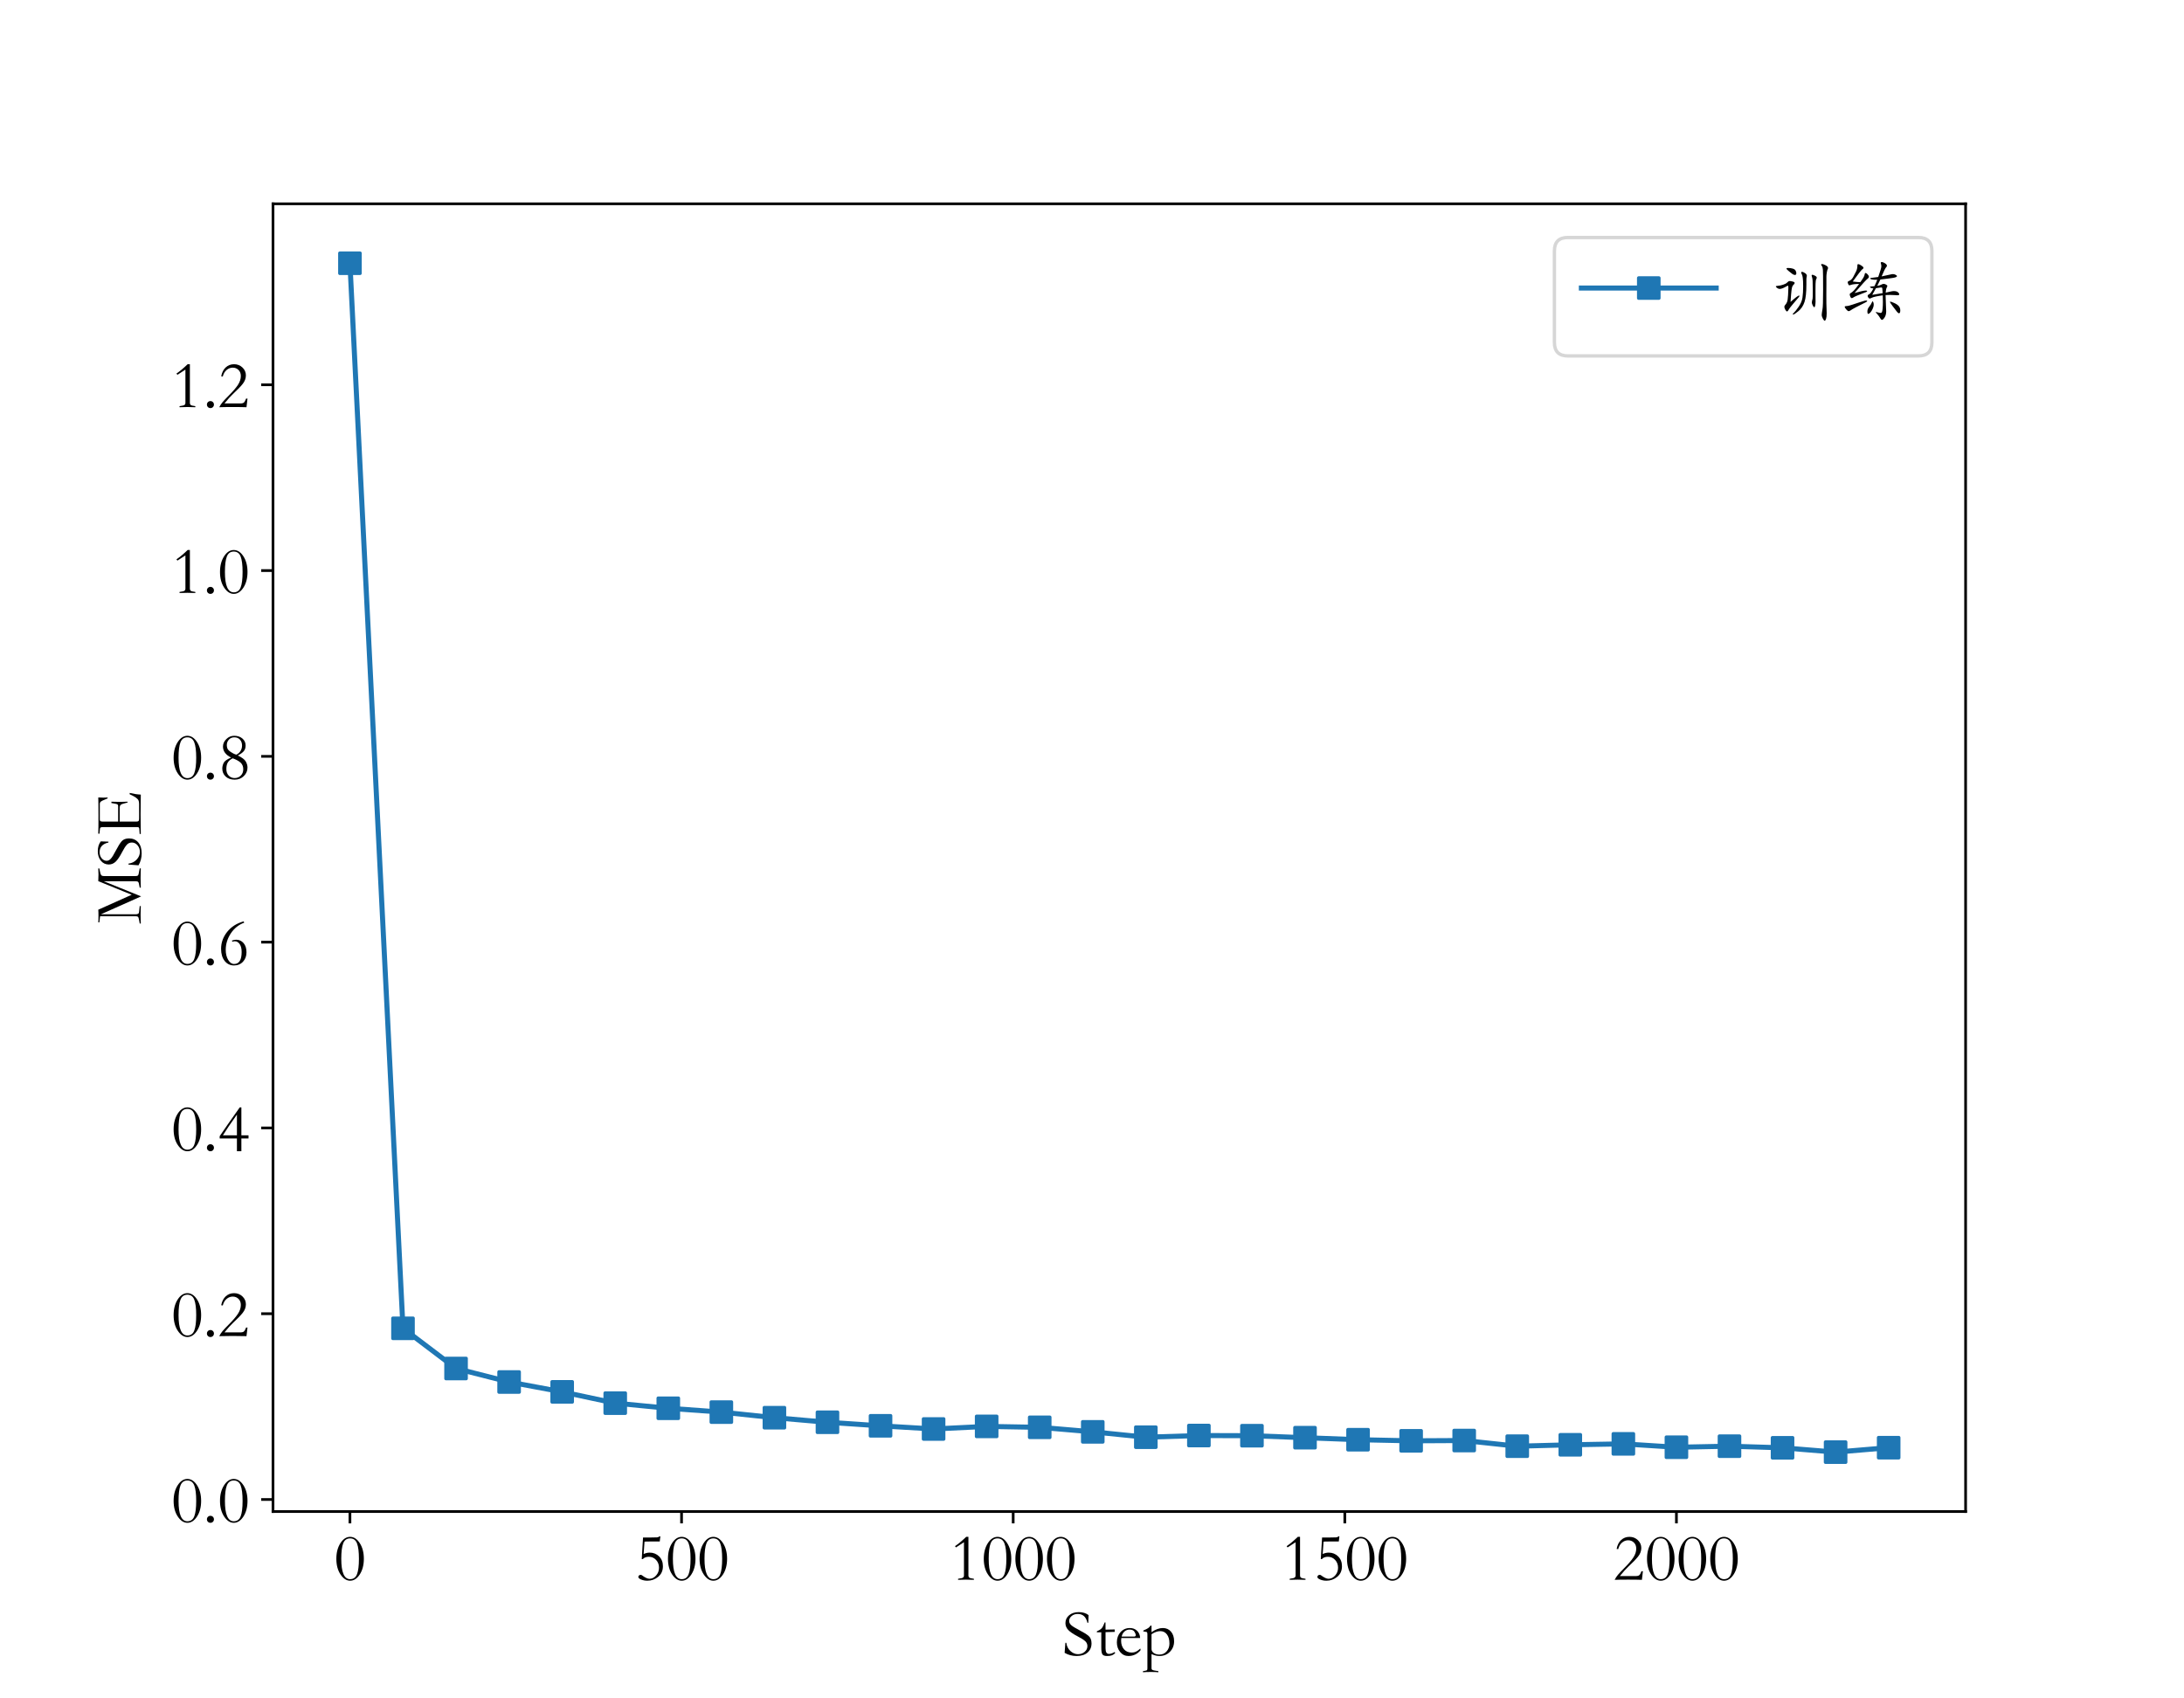 <?xml version="1.0" encoding="utf-8" standalone="no"?>
<!DOCTYPE svg PUBLIC "-//W3C//DTD SVG 1.1//EN"
  "http://www.w3.org/Graphics/SVG/1.1/DTD/svg11.dtd">
<!-- Created with matplotlib (https://matplotlib.org/) -->
<svg height="504pt" version="1.1" viewBox="0 0 648 504" width="648pt" xmlns="http://www.w3.org/2000/svg" xmlns:xlink="http://www.w3.org/1999/xlink">
 <defs>
  <style type="text/css">
*{stroke-linecap:butt;stroke-linejoin:round;}
  </style>
 </defs>
 <g id="figure_1">
  <g id="patch_1">
   <path d="M 0 504 
L 648 504 
L 648 0 
L 0 0 
z
" style="fill:#ffffff;"/>
  </g>
  <g id="axes_1">
   <g id="patch_2">
    <path d="M 81 448.56 
L 583.2 448.56 
L 583.2 60.48 
L 81 60.48 
z
" style="fill:#ffffff;"/>
   </g>
   <g id="matplotlib.axis_1">
    <g id="xtick_1">
     <g id="line2d_1">
      <defs>
       <path d="M 0 0 
L 0 3.5 
" id="m96bc6dad11" style="stroke:#000000;stroke-width:0.8;"/>
      </defs>
      <g>
       <use style="stroke:#000000;stroke-width:0.8;" x="103.827" xlink:href="#m96bc6dad11" y="448.56"/>
      </g>
     </g>
     <g id="text_1">
      <!-- 0 -->
      <defs>
       <path d="M 23.703 63.5 
Q 32 63.5 38.047 54.141 
Q 44.094 44.797 44.094 30.906 
Q 44.094 17.094 38.047 7.75 
Q 32 -1.594 23.703 -1.594 
Q 15.703 -1.594 9.5 7.656 
Q 3.297 16.906 3.297 30.906 
Q 3.297 44.797 9.344 54.141 
Q 15.406 63.5 23.703 63.5 
z
M 23.703 0.703 
Q 31.094 0.703 33.938 8.047 
Q 36.797 15.406 36.797 30.906 
Q 36.797 46.406 33.938 53.797 
Q 31.094 61.203 23.703 61.203 
Q 16.297 61.203 13.438 53.797 
Q 10.594 46.406 10.594 30.906 
Q 10.594 0.703 23.703 0.703 
z
" id="STKaiti-48"/>
      </defs>
      <g transform="translate(99.137 468.76)scale(0.2 -0.2)">
       <use xlink:href="#STKaiti-48"/>
      </g>
     </g>
    </g>
    <g id="xtick_2">
     <g id="line2d_2">
      <g>
       <use style="stroke:#000000;stroke-width:0.8;" x="202.221" xlink:href="#m96bc6dad11" y="448.56"/>
      </g>
     </g>
     <g id="text_2">
      <!-- 500 -->
      <defs>
       <path d="M 38 56.594 
L 24 56.594 
Q 16.203 56.594 15.406 56.297 
L 14.094 38 
Q 18.5 40.094 23.094 40.094 
Q 31.297 40.094 37 34.5 
Q 42.703 28.906 42.703 19.906 
Q 42.703 9.906 35.641 4.156 
Q 28.594 -1.594 19.594 -1.594 
Q 14.594 -1.594 10.391 0.156 
Q 6.203 1.906 6.203 4 
Q 6.203 5 7.094 6.047 
Q 8 7.094 9.594 7.094 
Q 10.703 7.094 11.406 6.594 
Q 18.406 1.297 22.703 1.297 
Q 28.297 1.297 32.594 6.141 
Q 36.906 11 36.906 17.594 
Q 36.906 24.594 32.547 29.25 
Q 28.203 33.906 21.797 33.906 
Q 19 33.906 16.547 33 
Q 14.094 32.094 13 30.5 
L 11.297 30.5 
L 13.203 62.5 
L 24.094 62.5 
Q 31.594 62.5 34 62.703 
Q 36.406 62.906 37.406 64.203 
L 38.906 64.203 
z
" id="STKaiti-53"/>
      </defs>
      <g transform="translate(188.149 468.76)scale(0.2 -0.2)">
       <use xlink:href="#STKaiti-53"/>
       <use x="46.9" xlink:href="#STKaiti-48"/>
       <use x="93.8" xlink:href="#STKaiti-48"/>
      </g>
     </g>
    </g>
    <g id="xtick_3">
     <g id="line2d_3">
      <g>
       <use style="stroke:#000000;stroke-width:0.8;" x="300.614" xlink:href="#m96bc6dad11" y="448.56"/>
      </g>
     </g>
     <g id="text_3">
      <!-- 1000 -->
      <defs>
       <path d="M 35.5 -0.297 
Q 30.297 0 23.797 0 
Q 17.297 0 12.094 -0.297 
L 12.094 1.297 
L 17.297 2.203 
Q 20.797 2.906 20.797 6.094 
L 20.797 55.5 
L 8.906 47.797 
L 7.5 49.703 
Q 14.406 54.203 24.094 63.5 
L 27.406 63.5 
L 27.406 6.094 
Q 27.406 2.703 30.906 2.094 
L 35.5 1.297 
z
" id="STKaiti-49"/>
      </defs>
      <g transform="translate(281.852 468.76)scale(0.2 -0.2)">
       <use xlink:href="#STKaiti-49"/>
       <use x="46.9" xlink:href="#STKaiti-48"/>
       <use x="93.8" xlink:href="#STKaiti-48"/>
       <use x="140.7" xlink:href="#STKaiti-48"/>
      </g>
     </g>
    </g>
    <g id="xtick_4">
     <g id="line2d_4">
      <g>
       <use style="stroke:#000000;stroke-width:0.8;" x="399.008" xlink:href="#m96bc6dad11" y="448.56"/>
      </g>
     </g>
     <g id="text_4">
      <!-- 1500 -->
      <g transform="translate(380.245 468.76)scale(0.2 -0.2)">
       <use xlink:href="#STKaiti-49"/>
       <use x="46.9" xlink:href="#STKaiti-53"/>
       <use x="93.8" xlink:href="#STKaiti-48"/>
       <use x="140.7" xlink:href="#STKaiti-48"/>
      </g>
     </g>
    </g>
    <g id="xtick_5">
     <g id="line2d_5">
      <g>
       <use style="stroke:#000000;stroke-width:0.8;" x="497.401" xlink:href="#m96bc6dad11" y="448.56"/>
      </g>
     </g>
     <g id="text_5">
      <!-- 2000 -->
      <defs>
       <path d="M 42.594 -0.297 
Q 35.406 0 22.203 0 
Q 9.297 0 2.203 -0.297 
Q 4.094 3.594 7 7.094 
Q 9.906 10.594 16.297 17 
Q 25.594 26.297 29.891 32.844 
Q 34.203 39.406 34.203 46.094 
Q 34.203 51.594 30.75 55 
Q 27.297 58.406 22.203 58.406 
Q 17.203 58.406 13.094 54.953 
Q 9 51.5 7.406 45.203 
L 5.094 45.594 
Q 6.703 54.094 11.797 58.797 
Q 16.906 63.5 24.203 63.5 
Q 31.5 63.5 36.594 58.641 
Q 41.703 53.797 41.703 47 
Q 41.703 40.203 36.953 34.25 
Q 32.203 28.297 22.594 19.406 
Q 17.5 14.703 9.906 5.297 
L 33.406 5.297 
Q 37.203 5.297 38.75 6.641 
Q 40.297 8 42 12.5 
L 44.094 12.5 
z
" id="STKaiti-50"/>
      </defs>
      <g transform="translate(478.638 468.76)scale(0.2 -0.2)">
       <use xlink:href="#STKaiti-50"/>
       <use x="46.9" xlink:href="#STKaiti-48"/>
       <use x="93.8" xlink:href="#STKaiti-48"/>
       <use x="140.7" xlink:href="#STKaiti-48"/>
      </g>
     </g>
    </g>
    <g id="text_6">
     <!-- Step -->
     <defs>
      <path d="M 37.594 47.703 
Q 34.703 60.797 23.203 60.797 
Q 17.797 60.797 14.141 57.688 
Q 10.5 54.594 10.5 50.406 
Q 10.5 47.094 13.453 44.297 
Q 16.406 41.5 25.703 36.703 
Q 35.203 31.797 39.453 28.094 
Q 43.703 24.406 43.703 17.094 
Q 43.703 8.703 37.844 3.547 
Q 32 -1.594 21.5 -1.594 
Q 11.797 -1.594 3.797 3.094 
L 4.906 18 
L 6.297 18 
Q 7.203 10.594 12.297 5.844 
Q 17.406 1.094 23.594 1.094 
Q 29.5 1.094 33.547 4.594 
Q 37.594 8.094 37.594 13 
Q 37.594 17.406 34.344 20.406 
Q 31.094 23.406 23.594 27.297 
Q 13.203 32.703 9.094 37.094 
Q 5 41.5 5 47.203 
Q 5 54.297 10.5 58.891 
Q 16 63.5 24.797 63.5 
Q 33.594 63.5 39.297 59.094 
L 38.906 47.703 
z
" id="STKaiti-83"/>
      <path d="M 15.297 48.203 
L 16.5 48.203 
L 16.594 37.5 
L 30.203 37.797 
L 30.203 34.203 
L 16.594 33.797 
L 16.594 10 
Q 16.594 5.5 17.844 3.5 
Q 19.094 1.5 21.906 1.5 
Q 25.297 1.5 30.094 4.297 
L 31 2.906 
Q 28.906 0.5 26.156 -0.547 
Q 23.406 -1.594 18.703 -1.594 
Q 13.5 -1.594 11.891 0.953 
Q 10.297 3.5 10.297 11 
L 10.297 33.594 
L 4.906 33.5 
Q 3.5 33.5 3.5 34.297 
Q 3.5 35 4.797 35.594 
Q 9.094 37.406 11.047 39.75 
Q 13 42.094 15.297 48.203 
z
" id="STKaiti-116"/>
      <path d="M 38.703 25.094 
L 10.797 25.094 
Q 10.5 23.094 10.5 21.094 
Q 10.5 13.297 14.75 8.391 
Q 19 3.5 26.297 3.5 
Q 29.797 3.5 32.688 4.891 
Q 35.594 6.297 39 9.5 
L 39.406 7.094 
Q 32.406 -1.594 21.297 -1.594 
Q 14 -1.594 9.094 4.297 
Q 4.203 10.203 4.203 18.594 
Q 4.203 27.797 9.641 33.844 
Q 15.094 39.906 23.5 39.906 
Q 29.906 39.906 34.156 35.844 
Q 38.406 31.797 38.703 25.094 
z
M 11.297 27.203 
L 29.5 27.203 
Q 32.203 27.203 32.203 29.297 
Q 32.203 31.406 30.203 34.5 
Q 28.203 37.594 23.094 37.594 
Q 18.703 37.594 15.5 34.75 
Q 12.297 31.906 11.297 27.203 
z
" id="STKaiti-101"/>
      <path d="M 13.906 33.703 
Q 22.594 39.906 30.703 39.906 
Q 38.203 39.906 42.797 34.547 
Q 47.406 29.203 47.406 20.203 
Q 47.406 11.094 41.297 4.75 
Q 35.203 -1.594 25.703 -1.594 
Q 20 -1.594 13.906 1.297 
L 13.906 -19.906 
Q 13.906 -21.203 14.75 -21.953 
Q 15.594 -22.703 18.094 -23.094 
L 24.094 -24.094 
L 24.094 -25.703 
Q 20.203 -25.297 12.594 -25.297 
Q 6.297 -25.297 1.203 -25.703 
L 1.203 -24.094 
L 5.406 -23.297 
Q 6.906 -23 7.344 -22.344 
Q 7.797 -21.703 7.797 -19.797 
L 7.797 30.297 
Q 7.797 33.906 6.5 34.094 
L 1.594 34.906 
L 1.906 36.297 
Q 6.906 38.406 8.953 39.797 
Q 11 41.203 12.406 43.5 
L 13.906 43.5 
z
M 13.906 30.703 
L 13.906 8.797 
Q 13.906 5.203 17.203 2.844 
Q 20.5 0.5 25.703 0.5 
Q 32.094 0.5 36.297 5.25 
Q 40.5 10 40.5 16.797 
Q 40.5 25.5 36.797 30.391 
Q 33.094 35.297 26.906 35.297 
Q 20.797 35.297 13.906 30.703 
z
" id="STKaiti-112"/>
     </defs>
     <g transform="translate(315.119 491.101)scale(0.2 -0.2)">
      <use xlink:href="#STKaiti-83"/>
      <use x="47.9" xlink:href="#STKaiti-116"/>
      <use x="77.1" xlink:href="#STKaiti-101"/>
      <use x="118.8" xlink:href="#STKaiti-112"/>
     </g>
    </g>
   </g>
   <g id="matplotlib.axis_2">
    <g id="ytick_1">
     <g id="line2d_6">
      <defs>
       <path d="M 0 0 
L -3.5 0 
" id="m9fb2d502a8" style="stroke:#000000;stroke-width:0.8;"/>
      </defs>
      <g>
       <use style="stroke:#000000;stroke-width:0.8;" x="81" xlink:href="#m9fb2d502a8" y="444.979"/>
      </g>
     </g>
     <g id="text_7">
      <!-- 0.0 -->
      <defs>
       <path d="M 11 -1.594 
Q 8.797 -1.594 7.297 -0.094 
Q 5.797 1.406 5.797 3.594 
Q 5.797 5.797 7.297 7.297 
Q 8.797 8.797 11 8.797 
Q 13.203 8.797 14.703 7.297 
Q 16.203 5.797 16.203 3.594 
Q 16.203 1.406 14.703 -0.094 
Q 13.203 -1.594 11 -1.594 
z
" id="STKaiti-46"/>
      </defs>
      <g transform="translate(50.856 451.579)scale(0.2 -0.2)">
       <use xlink:href="#STKaiti-48"/>
       <use x="46.9" xlink:href="#STKaiti-46"/>
       <use x="68.8" xlink:href="#STKaiti-48"/>
      </g>
     </g>
    </g>
    <g id="ytick_2">
     <g id="line2d_7">
      <g>
       <use style="stroke:#000000;stroke-width:0.8;" x="81" xlink:href="#m9fb2d502a8" y="389.847"/>
      </g>
     </g>
     <g id="text_8">
      <!-- 0.2 -->
      <g transform="translate(50.856 396.447)scale(0.2 -0.2)">
       <use xlink:href="#STKaiti-48"/>
       <use x="46.9" xlink:href="#STKaiti-46"/>
       <use x="68.8" xlink:href="#STKaiti-50"/>
      </g>
     </g>
    </g>
    <g id="ytick_3">
     <g id="line2d_8">
      <g>
       <use style="stroke:#000000;stroke-width:0.8;" x="81" xlink:href="#m9fb2d502a8" y="334.714"/>
      </g>
     </g>
     <g id="text_9">
      <!-- 0.4 -->
      <defs>
       <path d="M 32.594 63.5 
L 35 63.5 
L 35 22 
L 45.594 22 
L 45.594 17.406 
L 35 17.406 
L 35 -1.594 
L 28.406 -1.594 
L 28.406 17.406 
L 2.797 17.406 
L 2.797 20.703 
L 14.703 38.094 
z
M 28.406 22 
L 28.406 52.703 
Q 14.797 33.797 7.594 22 
z
" id="STKaiti-52"/>
      </defs>
      <g transform="translate(50.856 341.314)scale(0.2 -0.2)">
       <use xlink:href="#STKaiti-48"/>
       <use x="46.9" xlink:href="#STKaiti-46"/>
       <use x="68.8" xlink:href="#STKaiti-52"/>
      </g>
     </g>
    </g>
    <g id="ytick_4">
     <g id="line2d_9">
      <g>
       <use style="stroke:#000000;stroke-width:0.8;" x="81" xlink:href="#m9fb2d502a8" y="279.581"/>
      </g>
     </g>
     <g id="text_10">
      <!-- 0.6 -->
      <defs>
       <path d="M 38.406 63.797 
L 39.203 61.906 
Q 26.703 57.203 19.25 45.844 
Q 11.797 34.5 11.797 21.5 
Q 11.797 12.906 15.391 6.75 
Q 19 0.594 24.203 0.594 
Q 35.406 0.594 35.406 18.406 
Q 35.406 25.906 32.5 30.094 
Q 29.594 34.297 25.203 34.297 
Q 23.5 34.297 21.906 33.594 
L 20.797 35.203 
Q 24 36.594 27.297 36.594 
Q 33.906 36.594 38.25 31.594 
Q 42.594 26.594 42.594 17.906 
Q 42.594 9.594 37.438 4 
Q 32.297 -1.594 24.094 -1.594 
Q 15.594 -1.594 10.25 5.047 
Q 4.906 11.703 4.906 23.094 
Q 4.906 36.906 13.953 48.25 
Q 23 59.594 38.406 63.797 
z
" id="STKaiti-54"/>
      </defs>
      <g transform="translate(50.856 286.181)scale(0.2 -0.2)">
       <use xlink:href="#STKaiti-48"/>
       <use x="46.9" xlink:href="#STKaiti-46"/>
       <use x="68.8" xlink:href="#STKaiti-54"/>
      </g>
     </g>
    </g>
    <g id="ytick_5">
     <g id="line2d_10">
      <g>
       <use style="stroke:#000000;stroke-width:0.8;" x="81" xlink:href="#m9fb2d502a8" y="224.448"/>
      </g>
     </g>
     <g id="text_11">
      <!-- 0.8 -->
      <defs>
       <path d="M 19.797 31.203 
Q 7.703 37.203 7.703 47.5 
Q 7.703 53.703 12.641 58.594 
Q 17.594 63.5 24.297 63.5 
Q 31.906 63.5 36.594 59.391 
Q 41.297 55.297 41.297 49.094 
Q 41.297 43.703 38.297 40.391 
Q 35.297 37.094 29.703 34.297 
Q 38.906 29.906 41.5 25.406 
Q 44.094 20.906 44.094 16.406 
Q 44.094 9.094 38.641 3.75 
Q 33.203 -1.594 25.094 -1.594 
Q 16.703 -1.594 11.703 3.047 
Q 6.703 7.703 6.703 14.797 
Q 6.703 19.094 8.703 23.25 
Q 10.703 27.406 19.797 31.203 
z
M 27.5 35.5 
Q 31.594 37.406 33.797 41.047 
Q 36 44.703 36 49 
Q 36 54.297 32.953 57.75 
Q 29.906 61.203 24.5 61.203 
Q 19.594 61.203 16.5 57.844 
Q 13.406 54.5 13.406 49.594 
Q 13.406 47.094 14.297 44.688 
Q 15.203 42.297 19.25 39.5 
Q 23.297 36.703 27.5 35.5 
z
M 22.203 30.094 
Q 17.094 27.594 14.891 23.938 
Q 12.703 20.297 12.703 14.203 
Q 12.703 8.094 16.203 4.438 
Q 19.703 0.797 25 0.797 
Q 30.5 0.797 34.141 4.438 
Q 37.797 8.094 37.797 13.797 
Q 37.797 19.797 34.141 23.391 
Q 30.5 27 22.203 30.094 
z
" id="STKaiti-56"/>
      </defs>
      <g transform="translate(50.856 231.048)scale(0.2 -0.2)">
       <use xlink:href="#STKaiti-48"/>
       <use x="46.9" xlink:href="#STKaiti-46"/>
       <use x="68.8" xlink:href="#STKaiti-56"/>
      </g>
     </g>
    </g>
    <g id="ytick_6">
     <g id="line2d_11">
      <g>
       <use style="stroke:#000000;stroke-width:0.8;" x="81" xlink:href="#m9fb2d502a8" y="169.316"/>
      </g>
     </g>
     <g id="text_12">
      <!-- 1.0 -->
      <g transform="translate(50.856 175.916)scale(0.2 -0.2)">
       <use xlink:href="#STKaiti-49"/>
       <use x="46.9" xlink:href="#STKaiti-46"/>
       <use x="68.8" xlink:href="#STKaiti-48"/>
      </g>
     </g>
    </g>
    <g id="ytick_7">
     <g id="line2d_12">
      <g>
       <use style="stroke:#000000;stroke-width:0.8;" x="81" xlink:href="#m9fb2d502a8" y="114.183"/>
      </g>
     </g>
     <g id="text_13">
      <!-- 1.2 -->
      <g transform="translate(50.856 120.783)scale(0.2 -0.2)">
       <use xlink:href="#STKaiti-49"/>
       <use x="46.9" xlink:href="#STKaiti-46"/>
       <use x="68.8" xlink:href="#STKaiti-50"/>
      </g>
     </g>
    </g>
    <g id="text_14">
     <!-- MSE -->
     <defs>
      <path d="M 82.5 -0.297 
Q 72.906 0 68.203 0 
Q 62 0 53.906 -0.297 
L 53.906 1.297 
L 59.906 2.5 
Q 62.203 3 62.797 4 
Q 63.406 5 63.406 7.906 
L 63.406 54.594 
L 41 -0.797 
L 14.406 58.906 
L 14.406 7.297 
Q 14.406 2.594 17.406 2.297 
L 26.594 1.297 
L 26.594 -0.297 
Q 20.594 0 13.703 0 
Q 8.594 0 0.703 -0.297 
L 0.703 1.297 
L 6.203 2.297 
Q 10 3 10.75 3.953 
Q 11.5 4.906 11.5 7.297 
L 11.5 60.094 
L 2.406 61.203 
L 2.406 62.797 
Q 4.094 62.5 12 62.5 
Q 18.703 62.5 21.203 62.797 
L 43.406 13.203 
L 63.594 62.797 
Q 68.5 62.5 73.406 62.5 
Q 78.203 62.5 82.406 62.797 
L 82.406 61.203 
L 76.203 59.906 
Q 73.297 59.297 72.188 58.094 
Q 71.094 56.906 71.094 54 
L 71.094 8.594 
Q 71.094 5.5 71.641 4.453 
Q 72.203 3.406 74 3 
L 82.5 1.297 
z
" id="STKaiti-77"/>
      <path d="M 63.297 16.203 
Q 61.094 7 60.797 -0.297 
Q 48.406 0 31.594 0 
Q 14.797 0 2.406 -0.297 
L 2.406 1.406 
L 9.594 1.906 
Q 11.297 2 11.938 2.594 
Q 12.594 3.203 12.594 5.406 
L 12.594 55.703 
Q 12.594 58.094 12.047 59.141 
Q 11.5 60.203 10.094 60.297 
L 2.797 61 
L 2.797 62.797 
Q 10.906 62.5 29.703 62.5 
Q 48.703 62.5 56.594 62.797 
Q 56.297 59.703 56.297 55.406 
Q 56.297 52.094 56.5 48.906 
L 55.203 48.906 
Q 53 54.406 51.797 56.75 
Q 50.594 59.094 49.594 59.797 
Q 48.594 60.5 46.906 60.5 
L 23.703 60.5 
Q 22 60.5 21.391 59.547 
Q 20.797 58.594 20.797 56.297 
L 20.797 33.297 
L 43.297 33.297 
Q 45 33.297 45.797 33.844 
Q 46.594 34.406 47 36.297 
L 48.297 43.297 
L 50.297 43.297 
Q 50 37.406 50 31.297 
Q 50 25.297 50.297 19.297 
L 49.094 19.297 
L 46.906 27.094 
Q 46.203 29.297 44.891 30.141 
Q 43.594 31 41 31 
L 20.797 31 
L 20.797 6.094 
Q 20.797 3.906 21.594 3.047 
Q 22.406 2.203 25 2.203 
L 47.203 2.203 
Q 50.203 2.203 52.25 3.141 
Q 54.297 4.094 56.438 7.094 
Q 58.594 10.094 61.297 16.203 
z
" id="STKaiti-69"/>
     </defs>
     <g transform="translate(41.716 274.2)rotate(-90)scale(0.2 -0.2)">
      <use xlink:href="#STKaiti-77"/>
      <use x="83.3" xlink:href="#STKaiti-83"/>
      <use x="131.2" xlink:href="#STKaiti-69"/>
     </g>
    </g>
   </g>
   <g id="line2d_13">
    <path clip-path="url(#p78fea0d7c6)" d="M 103.827 78.12 
L 119.57 394.18 
L 135.313 406.105 
L 151.056 410.109 
L 166.799 413.04 
L 182.542 416.388 
L 198.285 417.905 
L 214.028 419.044 
L 229.771 420.703 
L 245.514 422.063 
L 261.257 423.114 
L 277 424.052 
L 292.743 423.288 
L 308.486 423.561 
L 324.229 424.902 
L 339.971 426.49 
L 355.714 426 
L 371.457 426.05 
L 387.2 426.64 
L 402.943 427.236 
L 418.686 427.564 
L 434.429 427.48 
L 450.172 429.161 
L 465.915 428.747 
L 481.658 428.471 
L 497.401 429.472 
L 513.144 429.16 
L 528.887 429.638 
L 544.63 430.92 
L 560.373 429.601 
" style="fill:none;stroke:#1f77b4;stroke-linecap:square;stroke-width:1.5;"/>
    <defs>
     <path d="M -3 3 
L 3 3 
L 3 -3 
L -3 -3 
z
" id="m4d4c76149b" style="stroke:#1f77b4;stroke-linejoin:miter;"/>
    </defs>
    <g clip-path="url(#p78fea0d7c6)">
     <use style="fill:#1f77b4;stroke:#1f77b4;stroke-linejoin:miter;" x="103.827" xlink:href="#m4d4c76149b" y="78.12"/>
     <use style="fill:#1f77b4;stroke:#1f77b4;stroke-linejoin:miter;" x="119.57" xlink:href="#m4d4c76149b" y="394.18"/>
     <use style="fill:#1f77b4;stroke:#1f77b4;stroke-linejoin:miter;" x="135.313" xlink:href="#m4d4c76149b" y="406.105"/>
     <use style="fill:#1f77b4;stroke:#1f77b4;stroke-linejoin:miter;" x="151.056" xlink:href="#m4d4c76149b" y="410.109"/>
     <use style="fill:#1f77b4;stroke:#1f77b4;stroke-linejoin:miter;" x="166.799" xlink:href="#m4d4c76149b" y="413.04"/>
     <use style="fill:#1f77b4;stroke:#1f77b4;stroke-linejoin:miter;" x="182.542" xlink:href="#m4d4c76149b" y="416.388"/>
     <use style="fill:#1f77b4;stroke:#1f77b4;stroke-linejoin:miter;" x="198.285" xlink:href="#m4d4c76149b" y="417.905"/>
     <use style="fill:#1f77b4;stroke:#1f77b4;stroke-linejoin:miter;" x="214.028" xlink:href="#m4d4c76149b" y="419.044"/>
     <use style="fill:#1f77b4;stroke:#1f77b4;stroke-linejoin:miter;" x="229.771" xlink:href="#m4d4c76149b" y="420.703"/>
     <use style="fill:#1f77b4;stroke:#1f77b4;stroke-linejoin:miter;" x="245.514" xlink:href="#m4d4c76149b" y="422.063"/>
     <use style="fill:#1f77b4;stroke:#1f77b4;stroke-linejoin:miter;" x="261.257" xlink:href="#m4d4c76149b" y="423.114"/>
     <use style="fill:#1f77b4;stroke:#1f77b4;stroke-linejoin:miter;" x="277" xlink:href="#m4d4c76149b" y="424.052"/>
     <use style="fill:#1f77b4;stroke:#1f77b4;stroke-linejoin:miter;" x="292.743" xlink:href="#m4d4c76149b" y="423.288"/>
     <use style="fill:#1f77b4;stroke:#1f77b4;stroke-linejoin:miter;" x="308.486" xlink:href="#m4d4c76149b" y="423.561"/>
     <use style="fill:#1f77b4;stroke:#1f77b4;stroke-linejoin:miter;" x="324.229" xlink:href="#m4d4c76149b" y="424.902"/>
     <use style="fill:#1f77b4;stroke:#1f77b4;stroke-linejoin:miter;" x="339.971" xlink:href="#m4d4c76149b" y="426.49"/>
     <use style="fill:#1f77b4;stroke:#1f77b4;stroke-linejoin:miter;" x="355.714" xlink:href="#m4d4c76149b" y="426"/>
     <use style="fill:#1f77b4;stroke:#1f77b4;stroke-linejoin:miter;" x="371.457" xlink:href="#m4d4c76149b" y="426.05"/>
     <use style="fill:#1f77b4;stroke:#1f77b4;stroke-linejoin:miter;" x="387.2" xlink:href="#m4d4c76149b" y="426.64"/>
     <use style="fill:#1f77b4;stroke:#1f77b4;stroke-linejoin:miter;" x="402.943" xlink:href="#m4d4c76149b" y="427.236"/>
     <use style="fill:#1f77b4;stroke:#1f77b4;stroke-linejoin:miter;" x="418.686" xlink:href="#m4d4c76149b" y="427.564"/>
     <use style="fill:#1f77b4;stroke:#1f77b4;stroke-linejoin:miter;" x="434.429" xlink:href="#m4d4c76149b" y="427.48"/>
     <use style="fill:#1f77b4;stroke:#1f77b4;stroke-linejoin:miter;" x="450.172" xlink:href="#m4d4c76149b" y="429.161"/>
     <use style="fill:#1f77b4;stroke:#1f77b4;stroke-linejoin:miter;" x="465.915" xlink:href="#m4d4c76149b" y="428.747"/>
     <use style="fill:#1f77b4;stroke:#1f77b4;stroke-linejoin:miter;" x="481.658" xlink:href="#m4d4c76149b" y="428.471"/>
     <use style="fill:#1f77b4;stroke:#1f77b4;stroke-linejoin:miter;" x="497.401" xlink:href="#m4d4c76149b" y="429.472"/>
     <use style="fill:#1f77b4;stroke:#1f77b4;stroke-linejoin:miter;" x="513.144" xlink:href="#m4d4c76149b" y="429.16"/>
     <use style="fill:#1f77b4;stroke:#1f77b4;stroke-linejoin:miter;" x="528.887" xlink:href="#m4d4c76149b" y="429.638"/>
     <use style="fill:#1f77b4;stroke:#1f77b4;stroke-linejoin:miter;" x="544.63" xlink:href="#m4d4c76149b" y="430.92"/>
     <use style="fill:#1f77b4;stroke:#1f77b4;stroke-linejoin:miter;" x="560.373" xlink:href="#m4d4c76149b" y="429.601"/>
    </g>
   </g>
   <g id="patch_3">
    <path d="M 81 448.56 
L 81 60.48 
" style="fill:none;stroke:#000000;stroke-linecap:square;stroke-linejoin:miter;stroke-width:0.8;"/>
   </g>
   <g id="patch_4">
    <path d="M 583.2 448.56 
L 583.2 60.48 
" style="fill:none;stroke:#000000;stroke-linecap:square;stroke-linejoin:miter;stroke-width:0.8;"/>
   </g>
   <g id="patch_5">
    <path d="M 81 448.56 
L 583.2 448.56 
" style="fill:none;stroke:#000000;stroke-linecap:square;stroke-linejoin:miter;stroke-width:0.8;"/>
   </g>
   <g id="patch_6">
    <path d="M 81 60.48 
L 583.2 60.48 
" style="fill:none;stroke:#000000;stroke-linecap:square;stroke-linejoin:miter;stroke-width:0.8;"/>
   </g>
   <g id="legend_1">
    <g id="patch_7">
     <path d="M 465.2 105.621 
L 569.2 105.621 
Q 573.2 105.621 573.2 101.621 
L 573.2 74.48 
Q 573.2 70.48 569.2 70.48 
L 465.2 70.48 
Q 461.2 70.48 461.2 74.48 
L 461.2 101.621 
Q 461.2 105.621 465.2 105.621 
z
" style="fill:#ffffff;opacity:0.8;stroke:#cccccc;stroke-linejoin:miter;"/>
    </g>
    <g id="line2d_14">
     <path d="M 469.2 85.48 
L 509.2 85.48 
" style="fill:none;stroke:#1f77b4;stroke-linecap:square;stroke-width:1.5;"/>
    </g>
    <g id="line2d_15">
     <g>
      <use style="fill:#1f77b4;stroke:#1f77b4;stroke-linejoin:miter;" x="489.2" xlink:href="#m4d4c76149b" y="85.48"/>
     </g>
    </g>
    <g id="text_15">
     <!-- 训练 -->
     <defs>
      <path d="M 85.906 64.797 
Q 85.906 63.797 85.297 62.75 
Q 84.703 61.703 84.094 58.094 
Q 83.5 54.5 83.5 52.203 
L 83.5 41.297 
L 83.406 24.406 
Q 83.406 9 83.656 6.094 
Q 83.906 3.203 83.906 -2.438 
Q 83.906 -8.094 82.953 -10.797 
Q 82 -13.5 80.953 -13.5 
Q 79.906 -13.5 78.203 -10.25 
Q 76.5 -7 76.547 -4.75 
Q 76.594 -2.5 77.703 3.703 
Q 78.594 7.297 78.594 32.594 
Q 78.594 57.906 78.297 62.094 
Q 78 66.297 76.844 67.594 
Q 75.703 68.906 75.703 69.797 
Q 75.703 70.703 77.094 70.703 
Q 78.5 70.703 82.203 68.844 
Q 85.906 67 85.906 64.797 
z
M 26.406 64.797 
Q 30.406 64.797 33.547 63.844 
Q 36.703 62.906 37.797 60.844 
Q 38.906 58.797 38.906 57 
Q 38.906 54.406 36.703 54.406 
Q 35 54.406 32.75 56.094 
Q 30.5 57.797 27.391 60.344 
Q 24.297 62.906 24.297 63.844 
Q 24.297 64.797 26.406 64.797 
z
M 54.5 53.094 
Q 54.5 52.297 54.094 51 
Q 53.703 49.703 53.797 44.797 
L 53.797 40 
Q 53.797 22.703 51 14.297 
Q 48.203 5.906 42.047 0.797 
Q 35.906 -4.297 34.203 -4.297 
Q 33.594 -4.297 33.594 -3.688 
Q 33.594 -3.094 34.906 -2 
Q 37.594 0.406 42.297 7.203 
Q 47 14 48 20.844 
Q 49 27.703 49 37.141 
Q 49 46.594 48.391 50.391 
Q 47.797 54.203 47.297 54.906 
Q 46.094 56.906 46.094 58 
Q 46.094 59.094 47.391 59.094 
Q 48.703 59.094 51.594 57.297 
Q 54.5 55.5 54.5 53.094 
z
M 69.203 50.297 
Q 69.203 49.594 68.703 48.844 
Q 68.203 48.094 67.75 46 
Q 67.297 43.906 67.297 31.547 
Q 67.297 19.203 67.344 18.391 
Q 67.406 17.594 67.406 15 
Q 67.406 12.406 66.953 9.5 
Q 66.5 6.594 65.5 6.594 
Q 64.5 6.594 63.203 9.25 
Q 61.906 11.906 61.906 13.594 
Q 61.906 15.297 63 19.203 
Q 63.297 20.297 63.297 31.141 
Q 63.297 42 63.047 45.797 
Q 62.797 49.594 62.188 51.25 
Q 61.594 52.906 61.594 53.797 
Q 61.594 54.703 62.688 54.703 
Q 63.797 54.703 66.5 53.344 
Q 69.203 52 69.203 50.297 
z
M 30.297 14.406 
Q 41 23.906 42.906 23.906 
Q 43.5 23.906 43.5 23.25 
Q 43.5 22.594 42.297 21.203 
Q 38.203 16.5 33.5 10.797 
Q 28.797 5.094 28.297 4.094 
Q 26.297 0.297 25.094 0.297 
Q 23.906 0.297 22.5 2.938 
Q 21.094 5.594 21.094 7.141 
Q 21.094 8.703 22.5 10.094 
Q 23.906 11.5 25.047 14.141 
Q 26.203 16.797 26.641 24.641 
Q 27.094 32.5 27.094 35.5 
Q 27.094 38.5 26.438 38.5 
Q 25.797 38.5 23.297 37 
Q 17.5 33.703 14.203 33.703 
Q 12.297 33.703 10.391 35.141 
Q 8.5 36.594 8.5 37.297 
Q 8.5 38.203 11.797 38.391 
Q 15.094 38.594 19.188 39.938 
Q 23.297 41.297 24.797 42.797 
Q 26.297 44.297 27.141 44.844 
Q 28 45.406 29.25 45.406 
Q 30.5 45.406 33.453 44.656 
Q 36.406 43.906 36.406 42.594 
Q 36.406 41.297 34.906 40.094 
Q 33.406 38.906 32.594 36.344 
Q 31.797 33.797 31.094 25.391 
Q 30.406 17 30.297 14.406 
z
" id="STKaiti-35757"/>
      <path d="M 71.406 28.203 
Q 75.906 29.094 78.656 29.797 
Q 81.406 30.5 83.5 30.5 
Q 87.703 30.5 89.641 28.797 
Q 91.594 27.094 91.594 25.688 
Q 91.594 24.297 88.406 24.297 
Q 87.594 24.297 84.844 24.547 
Q 82.094 24.797 78 24.797 
Q 73.906 24.797 71.297 24.594 
Q 71.703 9.594 71.953 5.75 
Q 72.203 1.906 72.203 0.594 
Q 72.203 -5.094 69.844 -8.641 
Q 67.5 -12.203 65.906 -12.203 
Q 64.906 -12.203 64 -10.703 
Q 61 -5.703 58.844 -3.5 
Q 56.703 -1.297 56.703 -0.938 
Q 56.703 -0.594 57.344 -0.594 
Q 58 -0.594 60.344 -1.25 
Q 62.703 -1.906 63.953 -1.906 
Q 65.203 -1.906 65.844 -0.75 
Q 66.5 0.406 66.891 4.656 
Q 67.297 8.906 67.297 14.453 
Q 67.297 20 67.094 24.203 
Q 54.406 22.406 50.797 20.594 
Q 48.5 19.406 47.594 19.406 
Q 46.703 19.406 45.703 20.844 
Q 44.703 22.297 44.703 23.203 
Q 44.703 24.797 46.5 25.594 
Q 49.203 26.594 53.203 34.406 
Q 50.797 34.594 49.438 35.344 
Q 48.094 36.094 48.094 36.641 
Q 48.094 37.203 50.844 37.391 
Q 53.594 37.594 54.797 37.797 
Q 57.203 42.703 58.906 47.297 
Q 53 47.203 50.703 47.844 
Q 48.406 48.5 48.406 49.25 
Q 48.406 50 50.906 50.203 
Q 53.406 50.406 60.406 51.406 
Q 65 64.5 65 66.953 
Q 65 69.406 64.547 70.594 
Q 64.094 71.797 64.094 72.297 
Q 64.094 73.594 65.797 73.594 
Q 67.5 73.594 70.391 71.75 
Q 73.297 69.906 73.297 68.094 
Q 73.297 67.094 72.406 66.203 
Q 70.203 63.906 65.406 52.297 
L 78.406 55.094 
Q 80.5 55.703 82.344 55.703 
Q 84.203 55.703 86.203 54.641 
Q 88.203 53.594 88.203 52.703 
Q 88.203 51.094 82.594 50.141 
Q 77 49.203 63.594 47.703 
L 58.906 38.203 
Q 62.906 38.906 64.906 40.047 
Q 66.906 41.203 68.453 41.203 
Q 70 41.203 71.953 40.141 
Q 73.906 39.094 73.906 38.188 
Q 73.906 37.297 72.906 35.5 
Q 71.906 33.703 71.406 28.203 
z
M 67 27.5 
Q 66.594 33.5 66.391 34.703 
Q 66.203 35.906 65.047 35.906 
Q 63.906 35.906 62.406 35.594 
Q 60.906 35.297 57 34.797 
Q 53.906 28.906 51.5 24.906 
z
M 33.797 43.703 
Q 37.594 48.906 38.844 51.297 
Q 40.094 53.703 40.297 55.5 
Q 40.5 57.297 41.641 57.297 
Q 42.797 57.297 44.641 55.344 
Q 46.5 53.406 46.5 51.797 
Q 46.5 50.203 44.797 49 
Q 41.797 46.906 25.203 27.594 
Q 37.906 31.297 42 31.297 
Q 43.906 31.297 43.906 30.5 
Q 43.906 29.703 42.703 29.203 
Q 25.5 22.703 23.406 21 
Q 22.297 20.094 21.047 20.094 
Q 19.797 20.094 18.938 22.25 
Q 18.094 24.406 18.094 25.594 
Q 18.094 26.797 19.594 27.594 
Q 21.797 28.797 24.344 31.438 
Q 26.906 34.094 32 41.094 
Q 23.406 41.094 19.297 39.5 
Q 18.406 39.094 17.5 39.094 
Q 16.594 39.094 15.844 40.891 
Q 15.094 42.703 15.094 43.75 
Q 15.094 44.797 17.203 45.594 
Q 20.906 47 23.344 51.547 
Q 25.797 56.094 27.641 59.891 
Q 29.5 63.703 29.5 68.906 
Q 29.5 70.5 30.797 70.5 
Q 32.094 70.5 35.297 68.453 
Q 38.5 66.406 38.5 65.094 
Q 38.5 63.797 36.75 62.797 
Q 35 61.797 22.594 44.703 
Q 28.094 43.906 33.797 43.703 
z
M 44 15.797 
Q 44 15 41.906 13.906 
Q 23.203 4.703 19.406 1.906 
Q 17.703 0.703 16.453 0.703 
Q 15.203 0.703 12.953 3.297 
Q 10.703 5.906 10.703 7.047 
Q 10.703 8.203 12.391 8.203 
Q 14.094 8.203 16.797 8.797 
Q 19.5 9.406 22.203 10.406 
Q 24.906 11.406 31.75 13.594 
Q 38.594 15.797 40.047 16.141 
Q 41.5 16.5 42.75 16.5 
Q 44 16.5 44 15.797 
z
M 52 15.297 
Q 52.5 15.297 53.094 13.844 
Q 53.703 12.406 53.703 10.047 
Q 53.703 7.703 52.094 4.141 
Q 50.5 0.594 48.641 -1.344 
Q 46.797 -3.297 45.547 -3.297 
Q 44.297 -3.297 44.297 0.297 
Q 44.297 3.906 46.594 6.797 
Q 50 11 51.203 14.203 
Q 51.594 15.297 52 15.297 
z
M 93.094 1.797 
Q 93.094 -2.406 91.203 -2.406 
Q 89.797 -2.406 87.797 0.297 
L 81.703 8.297 
Q 77.797 13.594 77.797 14.25 
Q 77.797 14.906 78.297 14.906 
Q 79.297 14.906 83.891 12.906 
Q 88.5 10.906 90.797 8.297 
Q 93.094 5.703 93.094 1.797 
z
" id="STKaiti-32451"/>
     </defs>
     <g transform="translate(525.2 92.48)scale(0.2 -0.2)">
      <use xlink:href="#STKaiti-35757"/>
      <use x="100" xlink:href="#STKaiti-32451"/>
     </g>
    </g>
   </g>
  </g>
 </g>
 <defs>
  <clipPath id="p78fea0d7c6">
   <rect height="388.08" width="502.2" x="81" y="60.48"/>
  </clipPath>
 </defs>
</svg>

